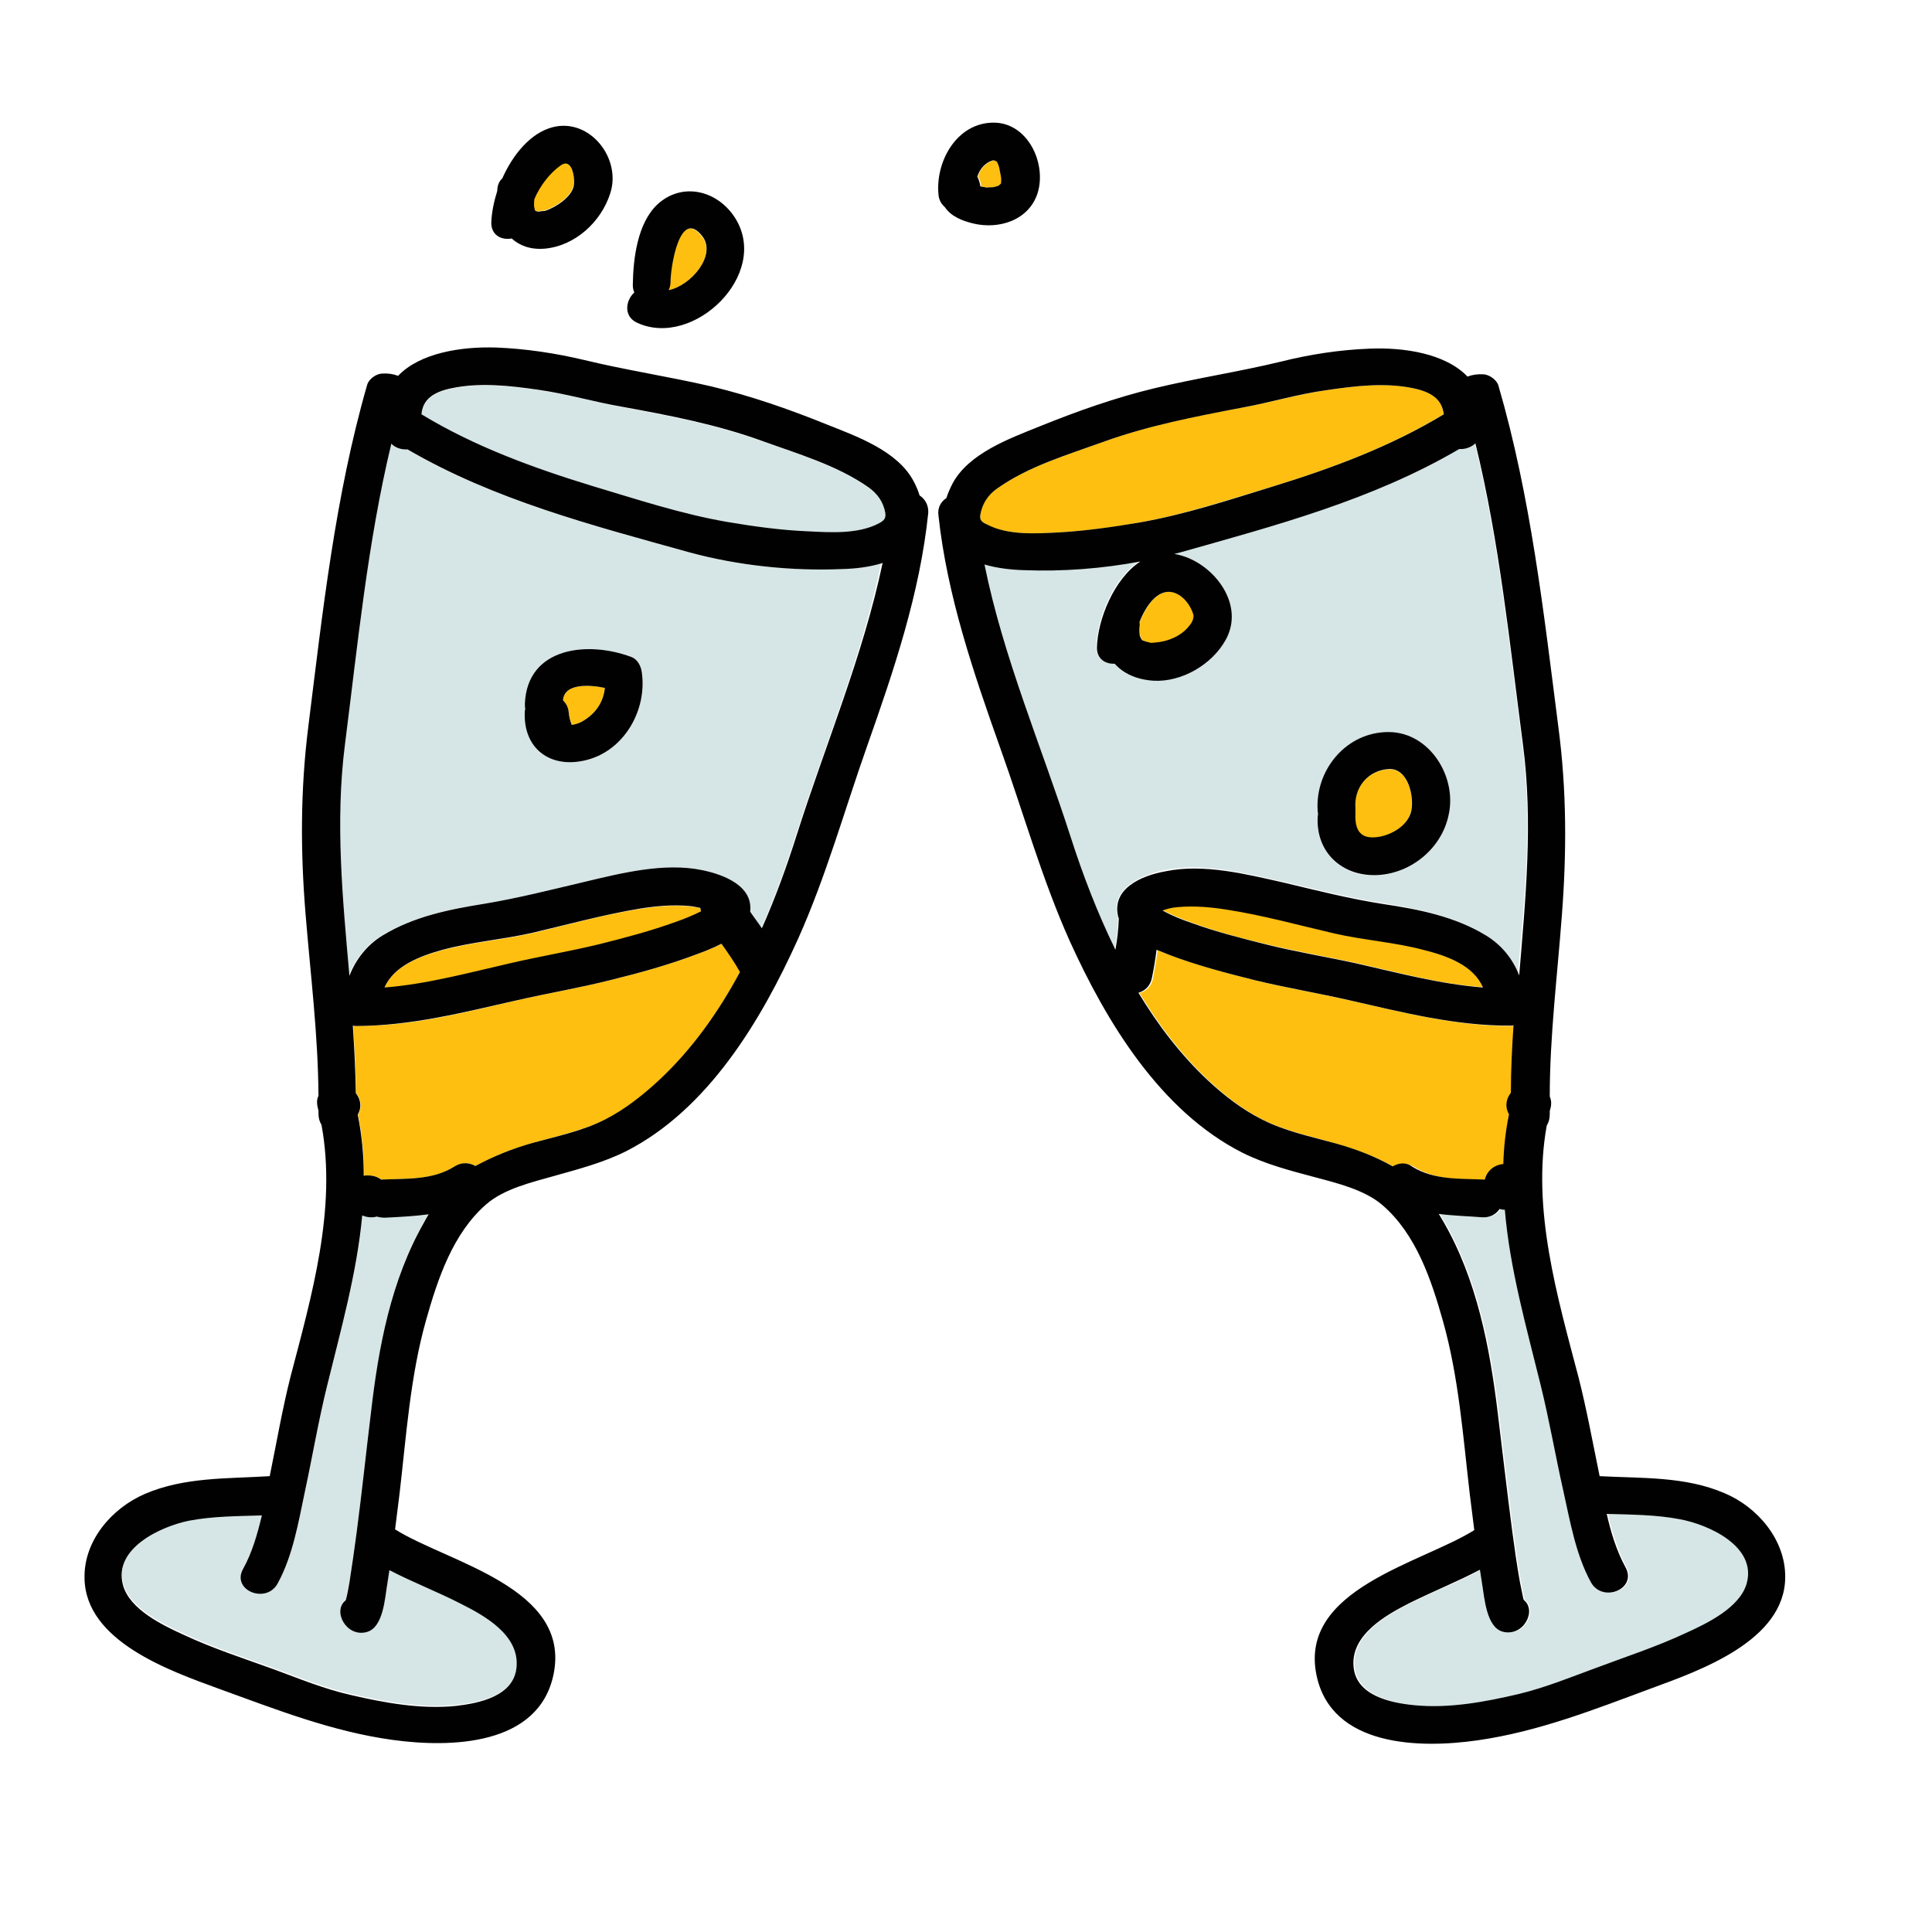<svg xmlns="http://www.w3.org/2000/svg"  viewBox="0 0 512 512" width="64px" height="64px"><path fill="#FEBF10" d="M185.6 240.7c-.9-.3-1.9-.4-2.9-.5-4.4-.4-8.9 0-13.2.7-9.6 1.5-18.9 4.2-28.4 6.4-7.9 1.8-16 2.4-23.8 4.5-5.9 1.6-13 4.2-15.4 10 11.4-.9 22.6-4 33.6-6.5 7.8-1.8 15.6-3.1 23.4-5 6.8-1.7 13.6-3.5 20.2-5.9 2.2-.8 4.5-1.7 6.7-2.8C185.7 241.2 185.6 241 185.6 240.7zM149.2 185.6c.8.8 1.4 1.8 1.5 3.1.1 1.2.5 2.3.8 3.4.9-.1 1.9-.3 2.8-.9 3.6-2.1 5.6-5.1 6-8.9C156 181.4 149.5 181.1 149.2 185.6z"/><path fill="#D6E5E5" d="M234.6,136c-0.5-2.9-2-5.1-4.5-6.8c-8.3-5.8-18.5-8.8-28-12.2c-12.1-4.3-24.6-6.8-37.2-9.1c-7.6-1.4-14.4-3.4-22.2-4.5c-7.5-1.1-15.5-2-23.1-0.4c-4.8,1-7.6,3-7.9,6.9c14.1,8.5,29.7,14.2,45.3,19c11.7,3.5,23.5,7.4,35.6,9.5c7.1,1.2,14.2,2.2,21.4,2.5c6,0.3,13.4,0.7,18.9-2.1C234.4,137.9,234.8,137.3,234.6,136z"/><path fill="#FEBF10" d="M265.2,45.5c-0.1-0.7-0.3-1.7-0.6-2.2c-0.2-0.3-0.3-0.4-0.2-0.5c0,0-0.1-0.1-0.3-0.2c0,0,0.1,0,0.1,0c-0.6-0.1-0.9-0.1-0.9-0.1c-2,0.6-3.5,2.2-4.1,4.3c0.5,0.8,0.8,1.7,0.8,2.6c0.6,0.1,1.1,0.2,1.7,0.3c-0.1,0,1.2-0.1,1.8-0.1c0,0,1-0.3,1.4-0.4c-0.1,0,0.4-0.3,0.4-0.4c0.1-0.1,0.1-0.2,0.2-0.2c0,0,0-0.1,0-0.3C265.4,47.7,265.3,46.7,265.2,45.5z M263.9,42.6C264.6,43.1,263.2,42.5,263.9,42.6L263.9,42.6z"/><path fill="#D6E5E5" d="M223.2,150.8c-13.5,0.6-27.9-0.9-41-4.5c-25.5-7.1-51.4-13.8-74.4-27.2c-1.5,0.1-3.1-0.4-4.3-1.5c-6.3,26.2-8.9,53.2-12.3,79.8c-2.6,20.5-0.6,40.8,1.2,61.2c1.7-4.4,4.7-8.2,8.8-10.7c8.2-5,17.6-6.9,27-8.4c9-1.4,17.7-3.7,26.5-5.8c9.8-2.3,21.2-5.2,31.2-3.1c5.7,1.2,13.5,4.3,12.7,11c1.1,1.5,2.1,2.9,3.1,4.4c3.6-8.1,6.6-16.4,9.2-24.6c7.6-23.9,17.6-47.5,22.6-72.2C230.2,150.3,226.5,150.6,223.2,150.8z M155.6,201.4c-9.7,2.5-17.1-3.1-16.4-13.2c0-0.1,0-0.2,0.1-0.3c-0.1-0.4-0.2-0.9-0.1-1.4c0.6-15,16.8-16.7,28.2-12.4c1.7,0.6,2.5,2.5,2.8,4.1C171.5,188,165.6,198.8,155.6,201.4z"/><path fill="#FEBF10" d="M148.4 43.8c-2.7 1.9-5.4 5.3-6.9 8.9-.1.8-.1 1.9 0 2.2.2.5.2.7.2.8 0 0 .2.1.4.2.2 0 .5.1.7.1-.1-.1 1.4-.2 1.5-.2 3.1-1 6.9-3.7 7.6-6.4C152.5 47.5 151.7 41.5 148.4 43.8zM191.3 250.1c-2.3 1.2-4.7 2.1-6.6 2.8-7.4 2.8-15.1 4.9-22.7 6.8-8.3 2.1-16.7 3.5-25 5.4-14.1 3.3-28.1 6.9-42.7 6.8-.3 0-.5 0-.7-.1.4 6 .7 11.9.8 17.9 1.2 1.5 1.7 3.6.5 5.7 1.1 5.4 1.6 10.8 1.6 16.2.3-.1.7-.1 1.1-.1 1.4 0 2.6.4 3.5 1.1 6.6-.3 13.6.2 19.5-3.5 1.9-1.2 3.9-1 5.5-.1 4.8-2.7 9.8-4.6 15.1-6.1 6.5-1.9 13.3-3.3 19.4-6.3 5.1-2.6 9.9-6.3 14.1-10.3 8.7-8.2 15.7-18.1 21.5-28.8C194.7 254.9 193 252.5 191.3 250.1zM186.1 62.8c-6.1-8.1-8.4 8.3-8.5 12 0 .8-.2 1.6-.5 2.2C183.1 75.7 189.9 67.7 186.1 62.8z"/><path fill="#D6E5E5" d="M122.1,424.8c-6.2-3.1-12.7-5.6-18.9-8.9c-0.2,1.3-0.4,2.6-0.6,3.9c-0.6,3.5-1,11.3-5.4,12.5c-5.4,1.5-9.2-5.5-5.6-8.4c0-0.2,0.1-0.3,0.1-0.3c0.3-1.5,0.6-2.9,0.9-4.4c0.7-4.4,1.3-8.8,1.9-13.2c1.4-10.6,2.5-21.2,3.8-31.8c2.1-17.3,5.3-35.1,14.1-50.5c0.4-0.7,0.9-1.5,1.3-2.2c-3.7,0.5-7.6,0.7-11.6,0.9c-0.8,0-1.5-0.1-2.1-0.3c-0.5,0.1-1,0.2-1.5,0.2c-0.9,0-1.7-0.2-2.4-0.5c-1.4,15.3-5.7,30.5-9.3,45.1c-2.3,9.3-3.9,18.7-5.9,28.1c-1.7,8.1-3.2,17-7.2,24.3c-3,5.6-12.3,1.8-9.2-3.8c2.4-4.4,3.8-9.3,5-14.2c-6.5,0.2-13,0.2-19.3,1.4c-7.4,1.5-20.2,7.3-17.5,17.1c1.8,6.5,10.7,10.6,16.2,13.2c7.7,3.6,15.8,6.2,23.8,9.1c6.8,2.5,13.4,5.2,20.4,6.8c8.9,2.1,18.5,3.8,27.7,2.9c6.3-0.6,15.6-2.5,16.2-10.4C137.5,433.2,128.4,428.1,122.1,424.8z"/><path fill="#FEBF10" d="M377.5,251.7c-7.8-2.1-15.9-2.6-23.8-4.4c-9.5-2.2-18.8-4.8-28.4-6.3c-4.4-0.7-8.8-1.1-13.2-0.7c-1.4,0.1-2.7,0.4-4,0.9c2.4,1.3,5.1,2.3,7.7,3.3c6.6,2.4,13.4,4.2,20.2,5.8c7.8,1.9,15.6,3.2,23.4,4.9c11.1,2.5,22.3,5.6,33.6,6.4C390.5,255.8,383.4,253.3,377.5,251.7z"/><path fill="#D6E5E5" d="M403.4,197.2c-3.5-26.6-6.2-53.6-12.6-79.8c-1.1,1.1-2.7,1.6-4.3,1.5c-23,13.5-48.8,20.3-74.3,27.5c-0.4,0.1-0.8,0.2-1.2,0.3c0.6,0.1,1.2,0.2,1.8,0.4c8.9,2.6,17,13.2,11.8,22.4c-3.6,6.4-11.6,11.2-19.1,10.8c-4.5-0.2-8-1.8-10.3-4.5c-2.4,0.1-4.7-1.3-4.7-4.4c0.2-7.3,4.4-18.1,11.5-22.7c-10.2,1.9-20.7,2.7-30.8,2.3c-3.3-0.1-7-0.5-10.5-1.5c5,24.7,15.1,48.2,22.8,72.1c3.2,10.1,7.1,20.3,11.9,30c0.5-2.8,0.8-5.5,0.9-8.3c0-0.1-0.1-0.1-0.1-0.2c-2.1-7.7,6.2-11.2,12.3-12.5c10.1-2.1,21.5,0.8,31.3,3c8.9,2,17.5,4.3,26.5,5.7c9.4,1.5,18.8,3.4,27.1,8.3c4.1,2.5,7.2,6.3,8.8,10.6C404.1,238,406.1,217.7,403.4,197.2z M383.9,216.1c-1.9,8.6-9.9,15.4-18.7,15.9c-9.4,0.5-16.5-5.8-16-15.4c0-0.3,0-0.5,0.1-0.8c0-0.2-0.1-0.5-0.1-0.7c-0.7-10.9,7.6-21.2,18.9-21C378.9,194.1,386.2,205.9,383.9,216.1z"/><path fill="#FEBF10" d="M368,203.9c-5.5,0.3-9.3,4.8-8.9,10.3c0,0.3,0,0.6,0,0.8c0,0.2,0,0.4,0,0.7c-0.2,4.4,1.4,6.9,6,6.2c3.6-0.5,8-3.1,8.8-6.9C374.8,211.1,373.2,203.6,368,203.9z"/><path fill="#D6E5E5" d="M445.4,402.6c-6.3-1.2-12.9-1.2-19.3-1.4c1.2,5,2.7,9.9,5,14.2c3.1,5.7-6.2,9.5-9.2,3.9c-4-7.3-5.5-16.2-7.3-24.2c-2.1-9.3-3.7-18.8-6-28c-3.8-15.1-8.2-30.8-9.5-46.5c-0.5,0-0.9-0.1-1.4-0.2c-0.9,1.4-2.5,2.3-4.5,2.2c-4.1-0.2-7.9-0.3-11.6-0.9c0.5,0.8,0.9,1.5,1.3,2.2c8.8,15.3,12.2,33.1,14.3,50.4c1.3,10.6,2.5,21.2,3.9,31.8c0.6,4.4,1.2,8.8,2,13.2c0.3,1.5,0.6,3,0.9,4.4c0,0,0,0.1,0.1,0.3c3.6,2.8-0.1,9.9-5.6,8.4c-4.4-1.2-4.8-9-5.4-12.5c-0.2-1.3-0.4-2.6-0.6-3.9c-6.1,3.3-12.6,5.8-18.8,8.9c-6.4,3.2-15.4,8.4-14.7,16.7c0.7,7.8,10,9.7,16.2,10.3c9.2,0.9,18.7-0.9,27.7-3c7.1-1.7,13.6-4.4,20.4-6.9c8-2.9,16-5.6,23.8-9.2c5.5-2.6,14.4-6.7,16.2-13.2C465.6,409.8,452.8,404,445.4,402.6z"/><path fill="#FEBF10" d="M401.4 271.8c-.2 0-.5.1-.7.1-14.6.1-28.6-3.5-42.7-6.7-8.3-1.9-16.7-3.3-25-5.3-7.7-1.9-15.3-4-22.7-6.7-1-.4-2.3-.8-3.5-1.4-.3 2.4-.8 4.9-1.2 7.3-.4 2.3-1.9 3.6-3.6 4.1 5.2 8.6 11.3 16.6 18.6 23.4 4.2 3.9 9 7.6 14.2 10.2 6.1 3 12.9 4.4 19.4 6.3 5.3 1.5 10.4 3.4 15.2 6.1 1.6-.9 3.6-1.1 5.5.1 5.7 3.6 12.6 3.1 19.2 3.4.2-.8.5-1.5 1.1-2.2.9-1.1 2.3-1.7 3.7-1.9 0 0 .1 0 .1 0 .2-4.4.6-8.8 1.5-13.2-1.2-2.1-.7-4.2.5-5.7C400.7 283.7 401 277.7 401.4 271.8zM374.6 102.9c-7.5-1.6-15.5-.6-23.1.5-7.7 1.2-14.6 3.2-22.2 4.6-12.6 2.3-25.1 4.8-37.2 9.2-9.4 3.4-19.7 6.5-27.9 12.3-2.4 1.7-4 3.9-4.4 6.9-.2 1.3.2 1.8 1.7 2.6 5.5 2.9 12.9 2.4 18.9 2.1 7.2-.4 14.3-1.3 21.3-2.6 12-2.1 23.9-6.1 35.6-9.6 15.6-4.8 31.2-10.6 45.2-19.1C382.3 105.9 379.5 103.9 374.6 102.9zM316.3 162.7c-.7-2.3-2.4-4.6-4.7-5.5-4.3-1.7-7.7 2.9-9.5 7.6 0 .4 0 .8 0 1.3-.1.8 0 2.3.1 2.5.2.6.4.9.8 1.2-.2-.2 1.1.5 1.2.5 1.2.2.6.2 1.9.2 3.5-.2 7.2-1.7 9.3-4.5C316 164.9 316.5 163.6 316.3 162.7z"/><path fill="#010101" d="M243.7 131.3c-.4-1.3-.9-2.5-1.6-3.8-4.3-8.1-15.2-11.9-23.2-15.1-9.9-4-20-7.5-30.4-10-11.2-2.6-22.6-4.3-33.7-7-7.6-1.8-15.5-3-23.3-3.3-9.2-.3-20.2 1.4-26 7.5-1.3-.5-2.7-.7-4.3-.6-1.6.1-3.5 1.5-3.9 3-8.5 29.5-11.8 60.2-15.6 90.6-2.1 16.7-2.1 33.1-.7 49.9 1.3 15.9 3.3 31.8 3.4 47.9-.4.8-.5 1.8-.2 3.1.1.3.1.6.2.8 0 .3 0 .5 0 .8 0 1.2.3 2.2.8 3 4.1 22.2-2.6 45.3-8.2 66.7-2.2 8.7-3.7 17.5-5.5 26.3 0 0 0 .1 0 .1 0 0-.1 0-.1 0-11.2.7-22.5.2-33 4.7-8.8 3.8-16.2 12.4-16 22.3.2 16.8 22.7 24.6 35.5 29.3 15.2 5.5 30.1 11.4 46.2 13.6 15.3 2.1 38.7 1.6 42.6-17.4 4.7-23-28-29.6-42-38.4.4-3.2.8-6.4 1.2-9.6 1.8-15.4 2.8-30.9 7-45.8 3.1-11 7.1-23 15.9-30.7 4.8-4.2 12.2-5.9 18.2-7.6 6.4-1.8 12.9-3.5 18.9-6.5 21.8-11.1 35.9-34.8 45.6-56.3 7.4-16.5 12.3-34.1 18.3-51.1 7.1-20.1 14-40.5 16.2-61.8C246.1 133.8 245.1 132.2 243.7 131.3zM112.4 323.9c-8.8 15.4-12.1 33.1-14.1 50.5-1.3 10.6-2.4 21.2-3.8 31.8-.6 4.4-1.2 8.8-1.9 13.2-.3 1.5-.5 3-.9 4.4 0 0 0 .1-.1.3-3.6 2.8.2 9.9 5.6 8.4 4.4-1.2 4.8-9 5.4-12.5.2-1.3.4-2.6.6-3.9 6.1 3.2 12.7 5.7 18.9 8.9 6.4 3.2 15.5 8.3 14.8 16.7-.6 7.8-9.9 9.7-16.2 10.4-9.2.9-18.7-.8-27.7-2.9-7.1-1.6-13.6-4.3-20.4-6.8-8-2.9-16.1-5.5-23.8-9.1-5.5-2.5-14.4-6.7-16.2-13.2-2.7-9.8 10.1-15.6 17.5-17.1 6.3-1.2 12.9-1.2 19.3-1.4-1.2 5-2.6 9.9-5 14.2-3.1 5.7 6.2 9.4 9.2 3.8 4-7.3 5.5-16.2 7.2-24.3 2-9.3 3.6-18.8 5.9-28.1 3.6-14.7 7.9-29.9 9.3-45.1.7.3 1.5.5 2.4.5.6 0 1.1-.1 1.5-.2.6.2 1.3.3 2.1.3 4.1-.2 7.9-.4 11.6-.9C113.2 322.4 112.8 323.2 112.4 323.9zM174.6 286.3c-4.2 3.9-9 7.7-14.1 10.3-6 3.1-12.9 4.5-19.4 6.3-5.3 1.5-10.3 3.5-15.1 6.1-1.6-.9-3.6-1.1-5.5.1-5.8 3.7-12.8 3.2-19.5 3.5-.9-.7-2.1-1.1-3.5-1.1-.4 0-.8 0-1.1.1 0-5.4-.5-10.8-1.6-16.2 1.2-2.1.7-4.2-.5-5.7-.1-6-.4-11.9-.8-17.9.2 0 .5.1.7.1 14.6 0 28.6-3.6 42.7-6.8 8.3-1.9 16.7-3.3 25-5.4 7.7-1.9 15.3-4 22.7-6.8 1.9-.7 4.3-1.6 6.6-2.8 1.7 2.4 3.4 4.8 4.9 7.5C190.4 268.2 183.4 278.1 174.6 286.3zM101.9 261.7c2.5-5.8 9.6-8.4 15.4-10 7.8-2.1 15.9-2.7 23.8-4.5 9.4-2.2 18.8-4.8 28.4-6.4 4.4-.7 8.8-1.1 13.2-.7 1 .1 1.9.3 2.9.5 0 .3.1.6.2.9-2.2 1.1-4.4 2-6.7 2.8-6.6 2.4-13.4 4.2-20.2 5.9-7.8 1.9-15.6 3.2-23.4 5C124.5 257.7 113.3 260.8 101.9 261.7zM211.1 221.4c-2.6 8.2-5.6 16.5-9.2 24.6-1-1.5-2.1-2.9-3.1-4.4.8-6.8-6.9-9.8-12.7-11-10.1-2.1-21.5.8-31.2 3.1-8.9 2.1-17.5 4.3-26.5 5.8-9.4 1.5-18.8 3.4-27 8.4-4.1 2.5-7.1 6.3-8.8 10.7-1.8-20.4-3.8-40.7-1.2-61.2 3.4-26.6 6-53.6 12.3-79.8 1.1 1.1 2.7 1.6 4.3 1.5 23 13.4 48.9 20.1 74.4 27.2 13.1 3.6 27.5 5.1 41 4.5 3.3-.1 7-.5 10.5-1.6C228.7 173.9 218.7 197.4 211.1 221.4zM232.9 138.7c-5.5 2.9-12.9 2.4-18.9 2.1-7.2-.3-14.3-1.3-21.4-2.5-12.1-2.1-23.9-6-35.6-9.5-15.7-4.8-31.3-10.5-45.3-19 .3-3.9 3.1-5.9 7.9-6.9 7.5-1.6 15.5-.7 23.1.4 7.7 1.1 14.6 3.2 22.2 4.5 12.6 2.3 25.1 4.7 37.2 9.1 9.4 3.4 19.7 6.4 28 12.2 2.4 1.7 4 3.9 4.5 6.8C234.8 137.3 234.4 137.9 232.9 138.7zM457 395.7c-10.5-4.5-21.9-3.9-33-4.5 0 0-.1 0-.1 0 0 0 0-.1 0-.1-1.8-8.7-3.4-17.6-5.6-26.2-5.6-21.3-12.4-44.5-8.4-66.6.5-.8.8-1.8.8-3 0-.3 0-.5 0-.8.1-.3.1-.6.2-.8.3-1.2.2-2.2-.2-3.1 0-16 2-31.9 3.2-47.9 1.3-16.8 1.3-33.2-.9-49.9-3.9-30.4-7.3-61.1-15.9-90.6-.4-1.5-2.4-2.9-3.9-3-1.6-.1-3 .1-4.3.6-5.8-6.1-16.8-7.8-26-7.4-7.8.3-15.7 1.5-23.3 3.4-11.1 2.7-22.5 4.4-33.7 7.1-10.4 2.5-20.5 6.1-30.4 10.1-7.9 3.2-18.8 7.1-23.1 15.2-.6 1.2-1.2 2.5-1.6 3.8-1.4.9-2.4 2.5-2.1 4.6 2.3 21.3 9.3 41.7 16.4 61.7 6.1 17 11 34.6 18.4 51.1 9.7 21.4 24 45.1 45.8 56.1 6 3 12.5 4.7 18.9 6.4 6 1.6 13.5 3.4 18.2 7.5 8.9 7.7 12.9 19.7 16 30.7 4.2 14.9 5.3 30.4 7.1 45.8.4 3.2.8 6.4 1.2 9.6-14 8.8-46.6 15.6-41.8 38.5 4 19 27.4 19.4 42.7 17.2 16.1-2.3 31-8.2 46.1-13.8 12.8-4.7 35.3-12.6 35.4-29.4C473.2 408.1 465.8 399.4 457 395.7zM259.8 136.4c.5-2.9 2-5.2 4.4-6.9 8.3-5.9 18.5-8.9 27.9-12.3 12.1-4.4 24.6-6.8 37.2-9.2 7.6-1.4 14.4-3.5 22.2-4.6 7.5-1.1 15.5-2.1 23.1-.5 4.8 1 7.6 3 8 6.9-14 8.5-29.6 14.3-45.2 19.1-11.7 3.6-23.5 7.5-35.6 9.6-7.1 1.2-14.2 2.2-21.3 2.6-6 .3-13.4.8-18.9-2.1C260 138.3 259.6 137.7 259.8 136.4zM302.9 169.8c-.4-.3-.5-.5-.8-1.2-.1-.2-.2-1.7-.1-2.5.1-.5 0-.9 0-1.3 1.8-4.6 5.2-9.3 9.5-7.6 2.3.9 4 3.3 4.7 5.5.3.9-.2 2.2-1 3.1-2.1 2.8-5.9 4.3-9.3 4.5-1.2.1-.7.1-1.9-.2C304 170.2 302.7 169.6 302.9 169.8zM296.4 243.2c0 .1.1.1.1.2-.1 2.8-.4 5.5-.9 8.3-4.8-9.8-8.7-20-11.9-30-7.7-23.9-17.8-47.4-22.8-72.1 3.4 1 7.1 1.4 10.5 1.5 10.1.4 20.7-.4 30.8-2.3-7 4.6-11.3 15.4-11.5 22.7-.1 3.1 2.2 4.5 4.7 4.4 2.3 2.6 5.8 4.2 10.3 4.5 7.5.4 15.5-4.3 19.1-10.8 5.2-9.3-2.9-19.9-11.8-22.4-.6-.2-1.2-.3-1.8-.4.4-.1.8-.2 1.2-.3 25.5-7.2 51.3-14 74.3-27.5 1.5.1 3.1-.4 4.3-1.5 6.4 26.1 9.1 53.2 12.6 79.8 2.7 20.5.7 40.8-1 61.2-1.7-4.4-4.7-8.1-8.8-10.6-8.2-5-17.7-6.9-27.1-8.3-9-1.4-17.7-3.6-26.5-5.7-9.8-2.2-21.2-5.1-31.3-3C302.6 232 294.3 235.5 296.4 243.2zM393 261.7c-11.4-.9-22.6-3.9-33.6-6.4-7.8-1.7-15.7-3-23.4-4.9-6.8-1.7-13.6-3.4-20.2-5.8-2.6-.9-5.2-1.9-7.7-3.3 1.3-.5 2.6-.8 4-.9 4.4-.4 8.9 0 13.2.7 9.6 1.5 18.9 4.1 28.4 6.3 7.9 1.8 16 2.3 23.8 4.4C383.4 253.3 390.5 255.8 393 261.7zM369.1 309.1c-4.8-2.7-9.8-4.6-15.2-6.1-6.5-1.8-13.3-3.2-19.4-6.3-5.2-2.6-10-6.3-14.2-10.2-7.3-6.8-13.4-14.8-18.6-23.4 1.7-.5 3.2-1.8 3.6-4.1.5-2.4.9-4.9 1.2-7.3 1.3.5 2.5 1 3.5 1.4 7.4 2.8 15.1 4.8 22.7 6.7 8.3 2 16.7 3.4 25 5.3 14.1 3.2 28.1 6.8 42.7 6.7.3 0 .5 0 .7-.1-.4 6-.7 11.9-.7 17.9-1.2 1.5-1.7 3.6-.5 5.7-.9 4.4-1.4 8.8-1.5 13.2 0 0-.1 0-.1 0-1.4.1-2.8.8-3.7 1.9-.6.7-.9 1.4-1.1 2.2-6.5-.3-13.4.2-19.2-3.4C372.6 307.9 370.6 308.2 369.1 309.1zM462.9 419.6c-1.8 6.5-10.7 10.7-16.2 13.2C439 436.4 431 439 423 442c-6.8 2.5-13.4 5.2-20.4 6.9-8.9 2.1-18.5 3.9-27.7 3-6.3-.6-15.6-2.5-16.2-10.3-.7-8.3 8.4-13.5 14.7-16.7 6.2-3.1 12.7-5.7 18.8-8.9.2 1.3.4 2.6.6 3.9.6 3.5 1.1 11.3 5.4 12.5 5.5 1.5 9.2-5.6 5.6-8.4 0-.2-.1-.3-.1-.3-.3-1.5-.6-2.9-.9-4.4-.8-4.4-1.4-8.8-2-13.2-1.4-10.6-2.6-21.2-3.9-31.8-2.1-17.3-5.5-35.1-14.3-50.4-.4-.7-.9-1.5-1.3-2.2 3.7.5 7.6.6 11.6.9 2.1.1 3.6-.9 4.5-2.2.5.1.9.2 1.4.2 1.3 15.7 5.8 31.4 9.5 46.5 2.3 9.3 3.9 18.7 6 28 1.8 8.1 3.3 16.9 7.3 24.2 3.1 5.6 12.3 1.8 9.2-3.9-2.4-4.4-3.9-9.3-5-14.2 6.5.2 13 .2 19.3 1.4C452.8 404 465.6 409.8 462.9 419.6zM263.9 42.6C263.2 42.5 264.6 43.1 263.9 42.6L263.9 42.6z"/><path fill="#010101" d="M263.2 32.5c-9.7.1-15.3 10.3-14.5 19 .1 1.5.8 2.6 1.7 3.4 1.7 2.5 4.6 3.6 7.4 4.3 6.9 1.7 14.9-.8 17.2-8.1C277.4 43.2 272.3 32.4 263.2 32.5zM265.3 48.3c0 .2 0 .3 0 .3 0 0-.1.1-.2.2 0 0-.5.4-.4.4-.4.1-1.3.4-1.4.4-.6 0-1.8.1-1.8.1-.6-.1-1.1-.2-1.7-.3-.1-.9-.4-1.8-.8-2.6.7-2.1 2.1-3.7 4.1-4.3 0 0 .3 0 .9.1-.1 0-.1 0-.1 0 .2.2.3.2.3.2 0 0 0 .1.2.5.3.5.5 1.5.6 2.2C265.3 46.7 265.4 47.7 265.3 48.3zM170.1 178.2c-.2-1.6-1.1-3.5-2.8-4.1-11.4-4.3-27.6-2.7-28.2 12.4 0 .5 0 1 .1 1.4 0 .1 0 .2-.1.3-.7 10.1 6.7 15.7 16.4 13.2C165.6 198.8 171.5 188 170.1 178.2zM154.3 191.2c-.9.5-1.9.8-2.8.9-.4-1.1-.7-2.2-.8-3.4-.1-1.3-.7-2.3-1.5-3.1.3-4.5 6.8-4.2 11.1-3.3C159.9 186.1 157.9 189.1 154.3 191.2zM194.9 57.9c-4.6-7.4-14-9.8-20.6-3.8-5.4 5-6.5 14.5-6.6 21.4 0 .7.1 1.4.4 2-2.4 2.2-2.9 6.5.9 8.1C183.8 92.3 204.1 72.8 194.9 57.9zM177.2 76.9c.3-.6.5-1.4.5-2.2 0-3.7 2.4-20 8.5-12C189.9 67.7 183.1 75.7 177.2 76.9zM146.5 33.7c-5.9 1.5-10.6 7.3-13.4 13.6-.7.6-1.2 1.6-1.3 2.8 0 .3 0 .5-.1.8-.9 2.8-1.4 5.6-1.5 8-.1 3.5 2.8 4.8 5.4 4.3 2.1 1.9 5 3 8.7 2.7 8.1-.7 15-7.1 17.4-14.6C164.8 42 156.3 31.2 146.5 33.7zM152 49.5c-.7 2.7-4.5 5.4-7.6 6.4-.1 0-1.6.1-1.5.2-.2 0-.5-.1-.7-.1-.2-.1-.4-.2-.4-.2 0-.1-.1-.3-.2-.8-.1-.3-.1-1.3 0-2.2 1.5-3.6 4.2-7 6.9-8.9C151.7 41.5 152.5 47.5 152 49.5zM368.1 194c-11.3-.1-19.7 10.1-18.9 21 0 .3.1.5.1.7 0 .2-.1.5-.1.8-.5 9.6 6.7 15.9 16 15.4 8.9-.5 16.9-7.2 18.7-15.9C386.2 205.9 378.9 194.1 368.1 194zM374 214.9c-.8 3.8-5.2 6.4-8.8 6.9-4.6.7-6.2-1.7-6-6.2 0-.2 0-.5 0-.7 0-.3 0-.5 0-.8-.4-5.5 3.4-10 8.9-10.3C373.2 203.6 374.8 211.1 374 214.9z"/></svg>